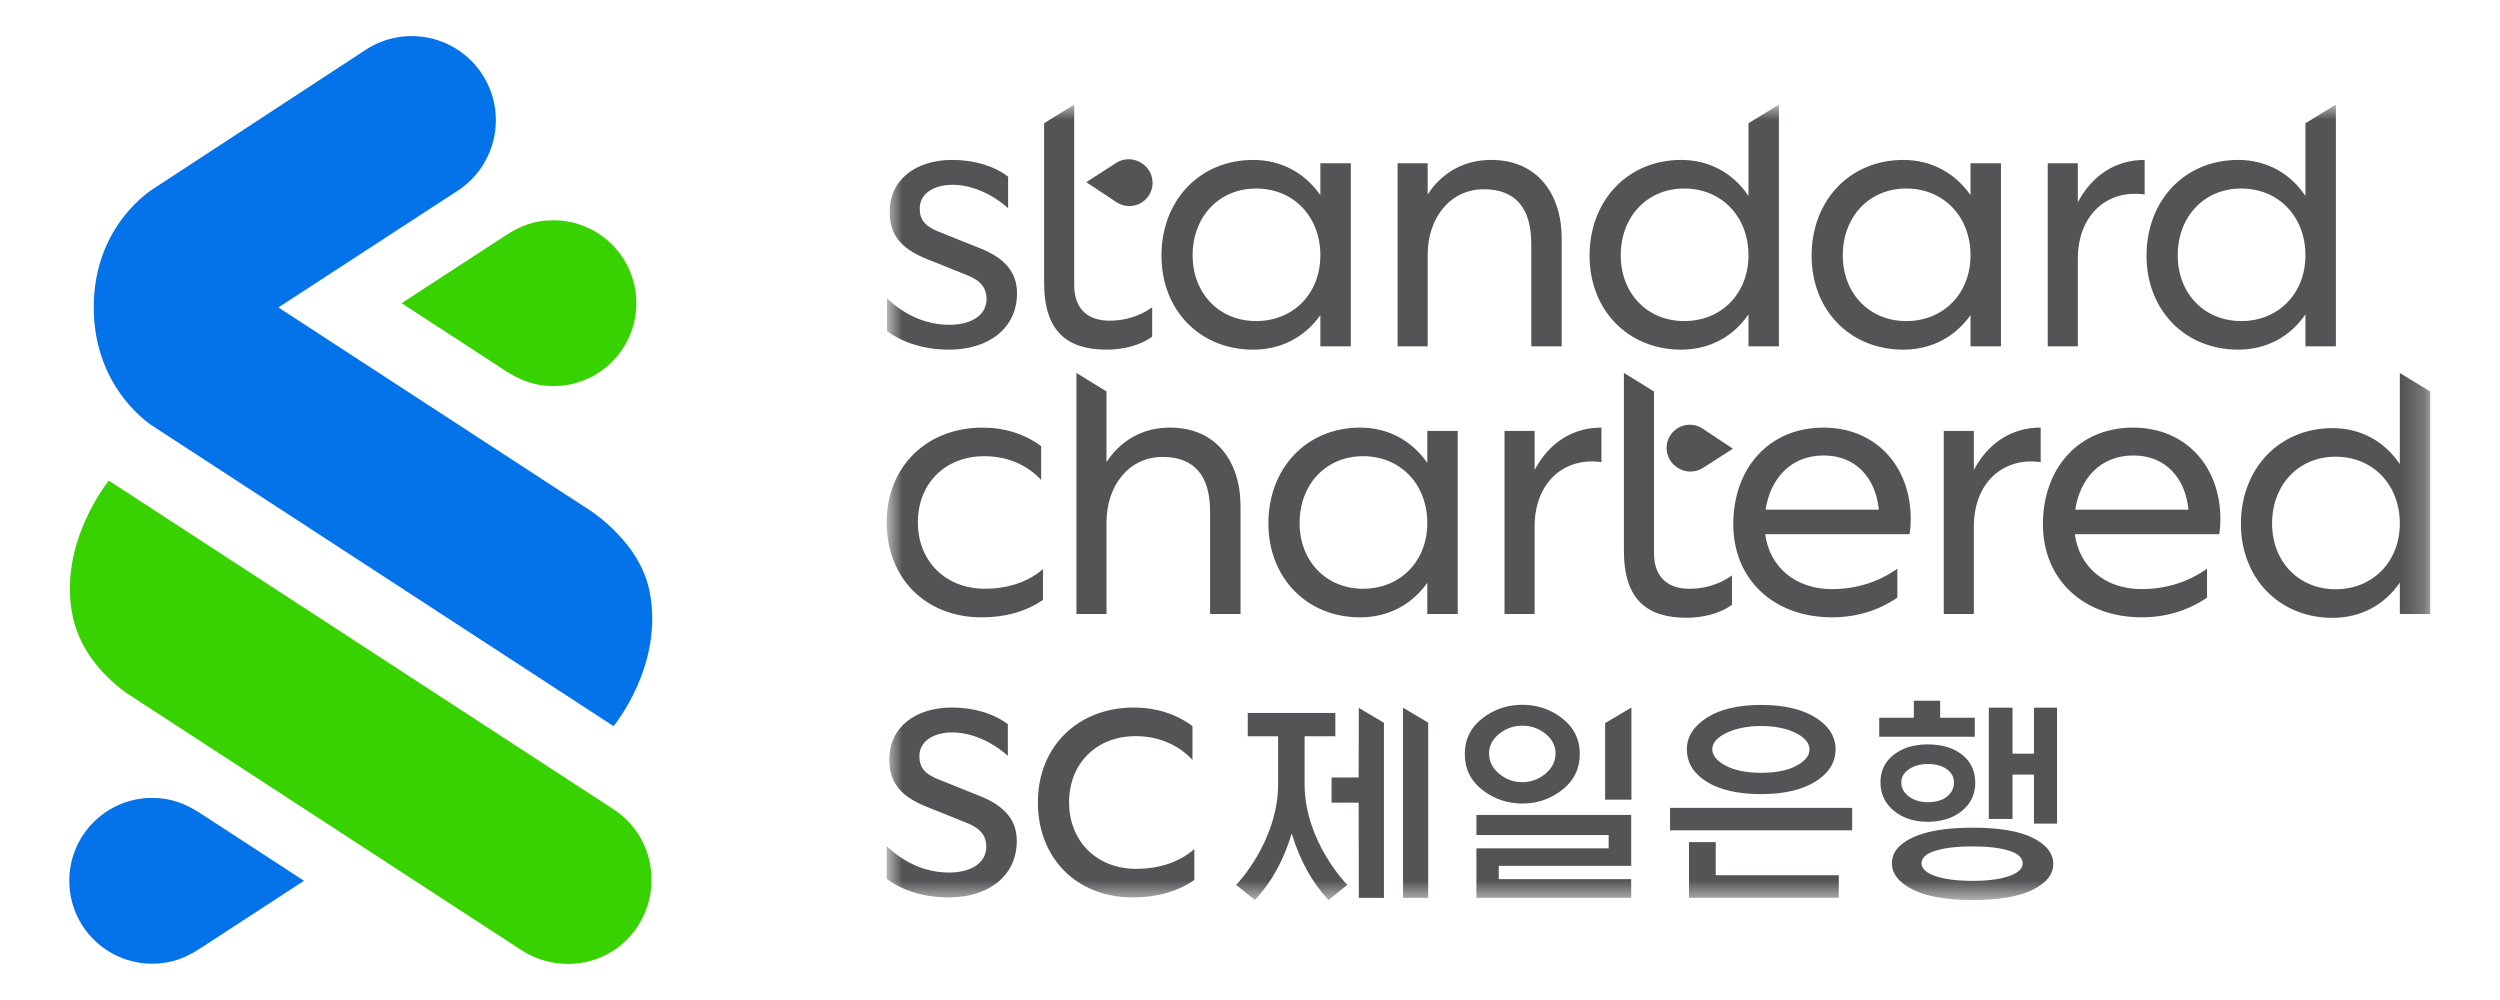 <svg width="115" height="46" viewBox="0 0 115 46" fill="none" xmlns="http://www.w3.org/2000/svg">
<mask id="mask0_14_200" style="mask-type:luminance" maskUnits="userSpaceOnUse" x="40" y="4" width="72" height="38">
<path d="M40.788 4.812H111.792V41.401H40.788V4.812Z" fill="white"/>
</mask>
<g mask="url(#mask0_14_200)">
<path d="M45.297 27.082C46.304 27.082 47.244 26.809 47.978 26.177V27.595C47.158 28.159 46.185 28.398 45.16 28.398C42.581 28.398 40.788 26.604 40.788 24.025C40.788 21.463 42.632 19.67 45.194 19.67C46.202 19.67 47.141 19.96 47.893 20.524V22.078C47.227 21.361 46.304 20.985 45.28 20.985C43.486 20.985 42.222 22.232 42.222 24.025C42.222 25.819 43.503 27.082 45.297 27.082ZM50.899 28.244H49.515V17.154L50.899 18.009V21.258C51.531 20.285 52.538 19.669 53.819 19.669C55.938 19.669 57.065 21.224 57.065 23.291V28.244H55.664V23.53C55.664 21.89 54.947 21.019 53.478 21.019C51.924 21.019 50.899 22.351 50.899 24.025V28.244ZM65.656 26.809C64.955 27.8 63.88 28.398 62.564 28.398C60.105 28.398 58.346 26.57 58.346 24.076C58.346 21.531 60.105 19.67 62.564 19.67C63.88 19.67 64.955 20.285 65.656 21.293V19.823H67.056V28.244H65.656V26.809ZM59.781 24.059C59.781 25.802 60.993 27.082 62.701 27.082C64.426 27.082 65.656 25.802 65.656 24.059C65.656 22.283 64.426 20.985 62.701 20.985C60.993 20.985 59.781 22.283 59.781 24.059ZM70.592 28.244H69.208V19.823H70.592V21.617C71.258 20.37 72.334 19.669 73.666 19.669V21.258C71.993 21.019 70.592 22.146 70.592 24.23V28.244ZM87.843 24.572H81.198C81.403 26.092 82.599 27.099 84.272 27.099C85.349 27.099 86.39 26.792 87.279 26.16V27.492C86.373 28.107 85.349 28.397 84.272 28.397C81.625 28.397 79.73 26.689 79.73 24.11C79.73 21.582 81.335 19.67 83.88 19.67C86.305 19.67 87.894 21.463 87.894 23.871C87.894 24.111 87.876 24.349 87.843 24.572ZM81.215 23.444H86.425C86.288 22.01 85.383 20.951 83.897 20.951C82.36 20.951 81.438 22.027 81.215 23.444ZM90.797 28.244H89.413V19.823H90.797V21.617C91.463 20.37 92.539 19.669 93.871 19.669V21.258C92.198 21.019 90.797 22.146 90.797 24.23V28.244ZM102.087 24.572H95.442C95.647 26.092 96.843 27.099 98.517 27.099C99.593 27.099 100.635 26.792 101.523 26.16V27.492C100.618 28.107 99.593 28.397 98.517 28.397C95.869 28.397 93.974 26.689 93.974 24.11C93.974 21.582 95.579 19.67 98.124 19.67C100.549 19.67 102.138 21.463 102.138 23.871C102.138 24.111 102.121 24.349 102.087 24.572ZM95.46 23.444H100.669C100.532 22.01 99.627 20.951 98.141 20.951C96.604 20.951 95.682 22.027 95.46 23.444ZM110.392 26.798C109.709 27.805 108.615 28.421 107.3 28.421C104.84 28.421 103.082 26.593 103.082 24.099C103.082 21.554 104.841 19.693 107.3 19.693C108.615 19.693 109.709 20.324 110.392 21.349V17.157L111.792 18.012V28.243H110.392V26.798ZM104.516 24.082C104.516 25.824 105.729 27.105 107.437 27.105C109.162 27.105 110.392 25.824 110.392 24.082C110.392 22.306 109.162 21.008 107.437 21.008C105.729 21.008 104.516 22.306 104.516 24.082ZM76.084 25.445C76.084 26.623 76.801 27.084 77.707 27.084C78.39 27.084 79.073 26.897 79.671 26.47V27.819C79.09 28.246 78.287 28.417 77.587 28.417C75.793 28.417 74.7 27.614 74.7 25.342V17.152L76.084 18.008V25.445Z" fill="#525455"/>
</g>
<mask id="mask1_14_200" style="mask-type:luminance" maskUnits="userSpaceOnUse" x="40" y="4" width="72" height="38">
<path d="M40.788 4.812H111.792V41.401H40.788V4.812Z" fill="white"/>
</mask>
<g mask="url(#mask1_14_200)">
<path d="M78.32 19.714C78.148 19.6 77.947 19.539 77.741 19.537C77.535 19.535 77.332 19.593 77.159 19.704C76.499 20.123 76.498 21.086 77.157 21.506L77.186 21.525C77.358 21.635 77.558 21.693 77.762 21.692C77.966 21.692 78.166 21.634 78.338 21.523L79.713 20.641L78.32 19.714ZM43.674 14.94C44.665 14.94 45.382 14.513 45.382 13.744C45.382 13.283 45.143 12.924 44.511 12.668L42.513 11.866C41.488 11.421 40.924 10.841 40.924 9.747C40.924 8.279 42.103 7.356 43.811 7.356C44.801 7.356 45.724 7.63 46.373 8.125V9.576C45.604 8.893 44.665 8.501 43.828 8.501C42.94 8.501 42.308 8.911 42.308 9.594C42.308 10.106 42.547 10.414 43.213 10.67L45.212 11.473C46.287 11.934 46.783 12.583 46.783 13.488C46.783 15.094 45.485 16.084 43.657 16.084C42.547 16.084 41.539 15.777 40.805 15.23V13.727C41.693 14.564 42.684 14.94 43.674 14.94ZM49.413 13.113C49.413 14.291 50.13 14.752 51.035 14.752C51.719 14.752 52.402 14.564 53 14.137V15.487C52.419 15.914 51.616 16.084 50.916 16.084C49.123 16.084 48.029 15.282 48.029 13.01V5.668L49.413 4.812V13.113ZM60.737 14.496C60.037 15.487 58.961 16.084 57.645 16.084C55.186 16.084 53.427 14.257 53.427 11.763C53.427 9.218 55.186 7.357 57.645 7.357C58.961 7.357 60.037 7.971 60.737 8.979V7.51H62.138V15.931H60.737V14.496ZM54.861 11.746C54.861 13.488 56.074 14.769 57.782 14.769C59.508 14.769 60.737 13.488 60.737 11.746C60.737 9.97 59.508 8.672 57.782 8.672C56.074 8.672 54.861 9.97 54.861 11.746ZM65.673 15.931H64.289V7.51H65.673V8.945C66.305 7.971 67.312 7.356 68.593 7.356C70.711 7.356 71.839 8.911 71.839 10.977V15.931H70.438V11.217C70.438 9.577 69.721 8.706 68.252 8.706C66.698 8.706 65.673 10.038 65.673 11.712V15.931ZM80.43 14.461C79.747 15.469 78.654 16.084 77.338 16.084C74.879 16.084 73.12 14.257 73.12 11.763C73.12 9.218 74.879 7.356 77.338 7.356C78.654 7.356 79.747 7.988 80.43 9.013V5.668L81.83 4.813V15.931H80.43V14.461ZM74.554 11.746C74.554 13.488 75.767 14.769 77.475 14.769C79.2 14.769 80.43 13.488 80.43 11.746C80.43 9.97 79.2 8.672 77.475 8.672C75.767 8.672 74.554 9.97 74.554 11.746ZM106.05 14.461C105.367 15.469 104.274 16.084 102.958 16.084C100.499 16.084 98.74 14.257 98.74 11.763C98.74 9.218 100.499 7.356 102.958 7.356C104.274 7.356 105.367 7.988 106.05 9.013V5.668L107.45 4.813V15.931H106.05V14.461ZM100.175 11.746C100.175 13.488 101.387 14.769 103.095 14.769C104.82 14.769 106.05 13.488 106.05 11.746C106.05 9.97 104.82 8.672 103.095 8.672C101.387 8.672 100.175 9.97 100.175 11.746ZM90.644 14.496C89.943 15.487 88.867 16.084 87.552 16.084C85.092 16.084 83.334 14.257 83.334 11.763C83.334 9.218 85.093 7.357 87.552 7.357C88.867 7.357 89.943 7.971 90.644 8.979V7.51H92.044V15.931H90.644V14.496ZM84.768 11.746C84.768 13.488 85.981 14.769 87.689 14.769C89.414 14.769 90.644 13.488 90.644 11.746C90.644 9.97 89.414 8.672 87.689 8.672C85.981 8.672 84.768 9.97 84.768 11.746ZM95.58 15.931H94.196V7.51H95.58V9.303C96.246 8.057 97.322 7.356 98.654 7.356V8.945C96.98 8.706 95.58 9.833 95.58 11.917V15.931Z" fill="#525455"/>
</g>
<mask id="mask2_14_200" style="mask-type:luminance" maskUnits="userSpaceOnUse" x="40" y="4" width="72" height="38">
<path d="M40.788 4.812H111.792V41.401H40.788V4.812Z" fill="white"/>
</mask>
<g mask="url(#mask2_14_200)">
<path d="M51.364 9.305C51.536 9.418 51.737 9.478 51.943 9.48C52.149 9.481 52.351 9.423 52.525 9.312C53.184 8.891 53.182 7.928 52.522 7.509L52.493 7.491C52.321 7.381 52.121 7.324 51.917 7.324C51.713 7.325 51.513 7.384 51.342 7.495L49.968 8.381L51.364 9.305ZM45.199 36.667L43.199 35.863C42.532 35.606 42.292 35.299 42.292 34.786C42.292 34.102 42.925 33.692 43.814 33.692C44.652 33.692 45.592 34.085 46.361 34.769V33.315C45.712 32.82 44.788 32.546 43.797 32.546C42.087 32.546 40.907 33.469 40.907 34.94C40.907 36.034 41.472 36.615 42.498 37.06L44.498 37.863C45.131 38.12 45.37 38.479 45.37 38.941C45.37 39.71 44.652 40.137 43.66 40.137C42.669 40.137 41.677 39.761 40.788 38.923V40.428C41.523 40.975 42.532 41.283 43.643 41.283C45.472 41.283 46.772 40.291 46.772 38.684C46.772 37.778 46.276 37.128 45.199 36.667ZM49.178 36.906C49.178 35.111 50.443 33.863 52.238 33.863C53.264 33.863 54.187 34.239 54.854 34.957V33.401C54.102 32.837 53.161 32.546 52.153 32.546C49.588 32.546 47.742 34.341 47.742 36.906C47.742 39.488 49.537 41.283 52.118 41.283C53.144 41.283 54.119 41.044 54.94 40.48V39.06C54.205 39.693 53.264 39.967 52.255 39.967C50.46 39.966 49.178 38.701 49.178 36.906ZM78.924 38.737H77.694V41.3H84.584V40.259H78.924V38.737ZM76.823 37.161H85.2V38.195H76.823V37.161ZM93.562 32.552V34.669H92.577V32.552H91.485V37.67H92.577V35.631H93.562V37.887H94.624V32.552H93.562ZM90.84 33.016H89.247V32.234H88.037V33.016H86.444V33.889H90.84V33.016ZM68.192 36.34C68.727 36.753 69.344 36.963 70.025 36.963C70.714 36.963 71.332 36.752 71.864 36.334C72.399 35.914 72.67 35.359 72.67 34.686C72.67 34.013 72.399 33.461 71.864 33.044C71.332 32.63 70.713 32.42 70.025 32.42C69.337 32.42 68.718 32.63 68.187 33.044C67.652 33.461 67.38 34.013 67.38 34.686C67.38 35.366 67.654 35.923 68.192 36.34ZM68.957 33.761C69.267 33.509 69.626 33.381 70.025 33.381C70.424 33.381 70.784 33.507 71.093 33.755C71.4 34 71.555 34.305 71.555 34.661C71.555 35.018 71.399 35.33 71.093 35.588C70.783 35.849 70.424 35.981 70.025 35.981C69.627 35.981 69.268 35.849 68.958 35.588C68.651 35.33 68.496 35.018 68.496 34.661C68.496 34.314 68.651 34.01 68.957 33.761ZM78.523 35.969C79.129 36.341 79.967 36.53 81.011 36.53C82.049 36.53 82.887 36.337 83.5 35.958C84.121 35.574 84.436 35.072 84.436 34.467C84.436 33.877 84.121 33.383 83.5 32.998C82.886 32.619 82.049 32.426 81.011 32.426C79.967 32.426 79.129 32.622 78.522 33.009C77.907 33.4 77.596 33.891 77.596 34.467C77.596 35.087 77.908 35.592 78.523 35.969ZM79.41 33.717C79.853 33.504 80.391 33.397 81.012 33.397C81.647 33.397 82.186 33.506 82.613 33.722C83.027 33.931 83.237 34.186 83.237 34.479C83.237 34.757 83.039 35.005 82.648 35.218C82.247 35.437 81.696 35.549 81.012 35.549C80.328 35.549 79.774 35.435 79.365 35.212C78.968 34.995 78.766 34.744 78.766 34.467C78.766 34.174 78.983 33.922 79.41 33.717ZM88.667 37.803C89.308 37.803 89.84 37.635 90.245 37.306C90.655 36.974 90.862 36.536 90.862 36.004C90.862 35.464 90.658 35.03 90.255 34.714C89.856 34.401 89.325 34.242 88.677 34.242C88.049 34.242 87.525 34.4 87.119 34.713C86.709 35.03 86.501 35.456 86.501 35.98C86.501 36.519 86.71 36.963 87.123 37.3C87.532 37.634 88.052 37.803 88.667 37.803ZM87.808 35.389C88.045 35.226 88.338 35.144 88.678 35.144C89.042 35.144 89.339 35.226 89.559 35.388C89.777 35.548 89.882 35.748 89.882 35.999C89.882 36.252 89.78 36.46 89.569 36.635C89.358 36.812 89.058 36.901 88.678 36.901C88.331 36.901 88.036 36.811 87.803 36.634C87.573 36.458 87.461 36.251 87.461 35.999C87.461 35.749 87.574 35.549 87.808 35.389ZM93.498 38.535C92.879 38.229 91.957 38.073 90.759 38.073C89.569 38.073 88.643 38.222 88.006 38.515C87.356 38.813 87.027 39.213 87.027 39.703C87.027 40.192 87.352 40.603 87.994 40.925C88.624 41.241 89.547 41.401 90.738 41.401C91.936 41.401 92.861 41.246 93.487 40.94C94.126 40.628 94.45 40.225 94.45 39.742C94.45 39.253 94.129 38.847 93.498 38.535ZM92.436 40.293C92.014 40.444 91.447 40.521 90.751 40.521C90.025 40.521 89.438 40.444 89.009 40.293C88.599 40.148 88.391 39.952 88.391 39.71C88.391 39.462 88.598 39.27 89.008 39.14C89.437 39.003 90.02 38.934 90.74 38.934C91.452 38.934 92.025 39.003 92.443 39.14C92.841 39.27 93.043 39.466 93.043 39.722C93.043 39.956 92.839 40.148 92.436 40.293ZM73.836 33.264V36.785H75.045V32.552H75.035L73.836 33.264ZM67.915 38.412H73.998V39.024H67.915V41.303H75.035V40.44H68.943V39.831H75.035V37.486H67.915V38.412ZM60.012 36.143V33.869H61.426V32.796H57.397V33.869H58.793V36.143C58.757 38.728 56.904 40.663 56.886 40.679L56.86 40.703L57.727 41.401L57.745 41.381C58.488 40.587 59.05 39.567 59.416 38.35H59.424C59.789 39.568 60.351 40.587 61.094 41.381L61.113 41.401L61.979 40.703L61.953 40.679C61.935 40.663 60.048 38.728 60.012 36.143ZM64.54 41.301H65.697V33.24L64.54 32.554V41.301Z" fill="#525455"/>
</g>
<path d="M62.498 35.763H61.252V36.922H62.498L62.505 41.301H63.661V33.248L62.505 32.562L62.498 35.763Z" fill="#525455"/>
<path d="M23.994 43.713L6.107 32.068C6.107 32.068 3.864 30.778 3.35 28.376C2.629 25.002 5.007 22.11 5.007 22.11L28.222 37.228C30.012 38.396 30.501 40.783 29.35 42.584C28.168 44.435 25.738 44.842 23.994 43.713Z" fill="#38D200"/>
<path d="M7.051 19.614C7.051 19.614 4.312 17.96 4.312 14.133C4.312 10.32 7.05 8.686 7.05 8.686L16.829 2.286C18.622 1.121 21.019 1.629 22.184 3.421C23.349 5.213 22.84 7.611 21.048 8.776L12.806 14.143L26.849 23.288C26.849 23.288 29.377 24.737 29.875 27.181C30.57 30.592 28.222 33.402 28.222 33.402L7.051 19.614Z" fill="#0473EA"/>
<path d="M25.457 10.133C24.539 10.133 23.885 10.422 23.248 10.837L18.475 13.946L23.248 17.055C23.892 17.47 24.567 17.76 25.457 17.76C27.564 17.76 29.271 16.052 29.271 13.946C29.271 11.841 27.564 10.132 25.457 10.133Z" fill="#38D200"/>
<path d="M7.001 44.33C7.919 44.33 8.573 44.041 9.21 43.626L13.984 40.516L9.21 37.407C8.566 36.993 7.891 36.703 7.001 36.703C4.895 36.703 3.187 38.41 3.187 40.516C3.187 42.622 4.895 44.331 7.001 44.33Z" fill="#0473EA"/>
</svg>
